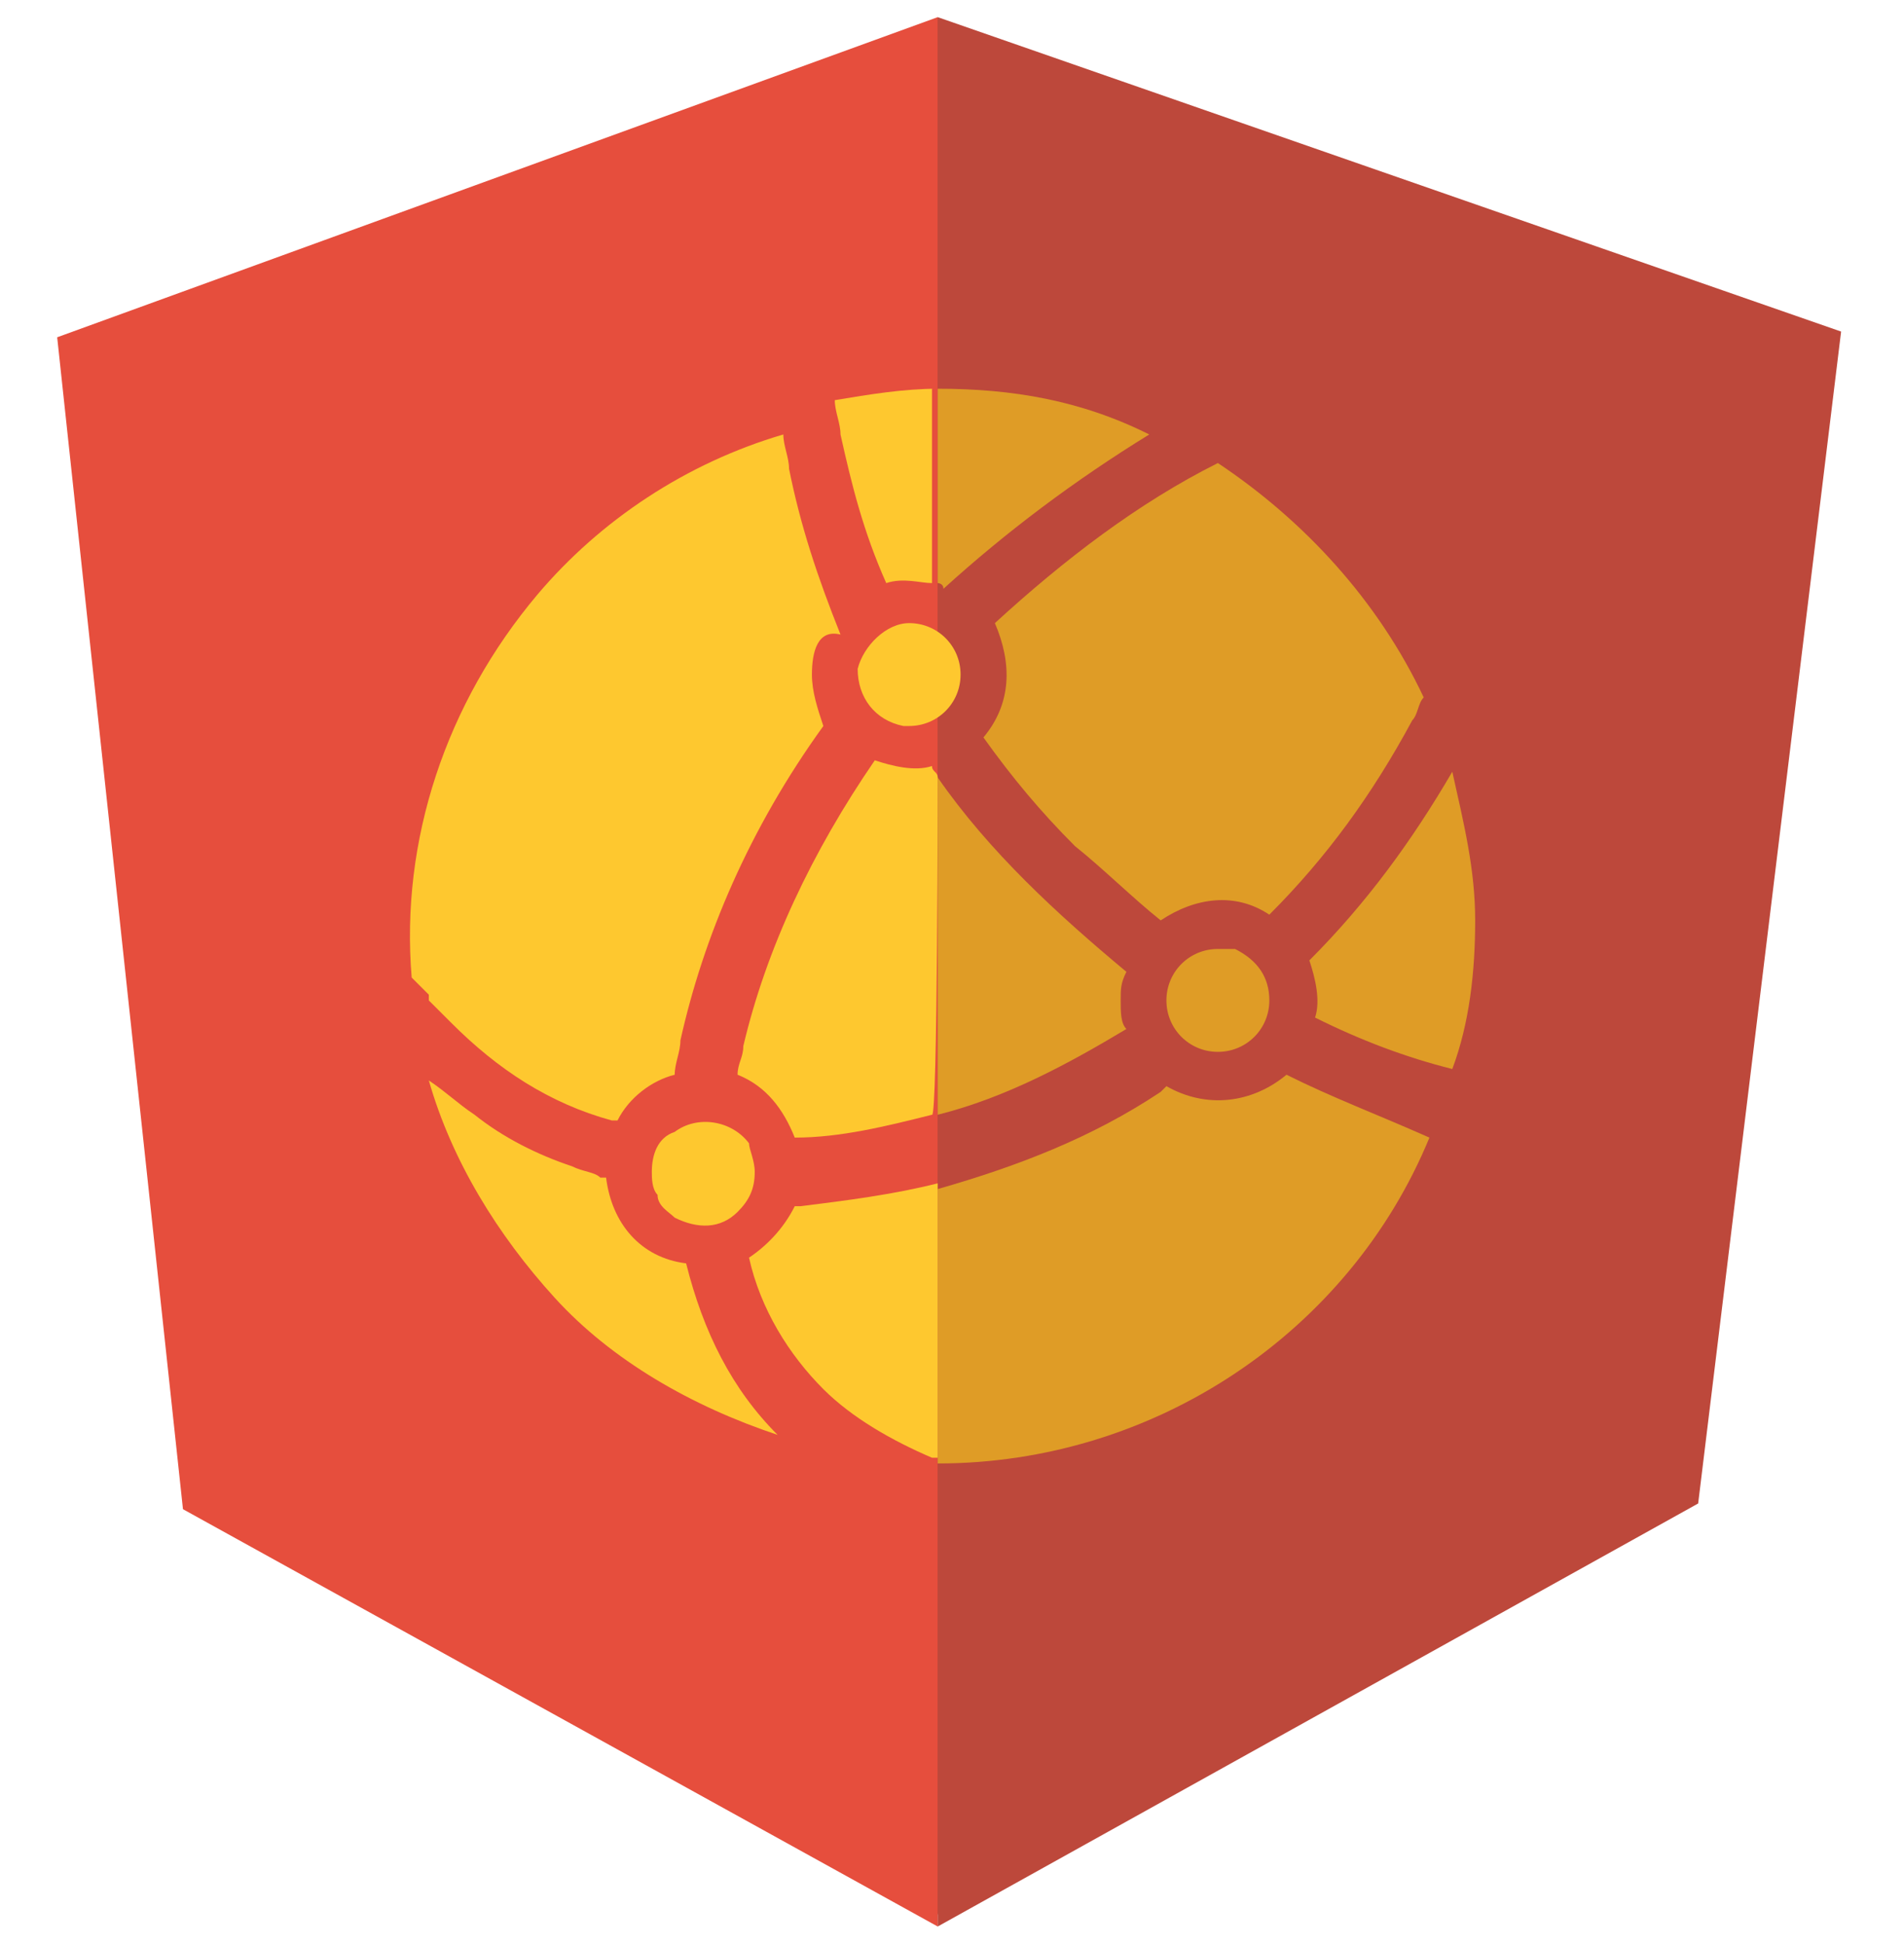 <?xml version="1.0" encoding="utf-8"?>
<!-- Generator: Adobe Illustrator 23.0.0, SVG Export Plug-In . SVG Version: 6.00 Build 0)  -->
<svg version="1.1" id="图层_1" xmlns="http://www.w3.org/2000/svg" xmlns:xlink="http://www.w3.org/1999/xlink" x="0px" y="0px"
	 viewBox="0 0 33.3 34" style="enable-background:new 0 0 33.3 34;" xml:space="preserve">
<style type="text/css">
	.st0{fill:#BD483B;}
	.st1{fill:#E64E3D;}
	.st2{fill:#FEC82F;}
	.st3{fill:#DF9C26;}
</style>
<path class="st0" d="M16.4,0.3l-3.1,11v11.1l3.1,11.1l3.2-11.1V11.4L16.4,0.3z"/>
<path class="st1" d="M16.4,0.3L1,5.9l2.2,20.5l13.2,7.3"/>
<path class="st0" d="M16.4,33.7l13.3-7.4l2.5-20.5L16.4,0.3"/>
<path class="st2" d="M13.6,25.1c-1.5-0.5-2.9-1.3-3.9-2.4l0,0c-1-1.1-1.8-2.4-2.2-3.8c0.3,0.2,0.5,0.4,0.8,0.6c0,0,0,0,0,0
	c0,0,0,0,0,0c0.5,0.4,1.1,0.7,1.7,0.9c0.2,0.1,0.4,0.1,0.5,0.2c0,0,0,0,0,0c0,0,0.1,0,0.1,0c0.1,0.8,0.6,1.4,1.4,1.5
	C12.3,23.3,12.8,24.3,13.6,25.1z M14.2,11.8c0,0.3,0.1,0.6,0.2,0.9c-1.3,1.8-2.1,3.7-2.5,5.5c0,0.2-0.1,0.4-0.1,0.6
	c-0.4,0.1-0.8,0.4-1,0.8c0,0,0,0,0,0c0,0,0,0-0.1,0c-1.1-0.3-2-0.9-2.8-1.7c-0.1-0.1-0.2-0.2-0.3-0.3l0,0l-0.1-0.1l0-0.1
	c0,0,0,0,0,0c0,0,0,0,0,0c0,0,0,0-0.1-0.1c0,0,0,0,0,0l0,0c0,0,0,0,0,0c-0.1-0.1-0.1-0.1-0.2-0.2c0,0,0,0,0,0c0,0,0,0,0,0
	c-0.2-2.4,0.6-4.8,2.2-6.7c1.1-1.3,2.6-2.3,4.3-2.8c0,0.2,0.1,0.4,0.1,0.6c0.2,1,0.5,1.9,0.9,2.9C14.3,11,14.2,11.4,14.2,11.8z
	 M13.2,20.5c0,0.3-0.1,0.5-0.3,0.7c-0.3,0.3-0.7,0.3-1.1,0.1c-0.1-0.1-0.3-0.2-0.3-0.4c-0.1-0.1-0.1-0.3-0.1-0.4
	c0-0.3,0.1-0.6,0.4-0.7c0.4-0.3,1-0.2,1.3,0.2c0,0,0,0,0,0C13.1,20.1,13.2,20.3,13.2,20.5z M16.8,11.8c0,0.5-0.4,0.9-0.9,0.9
	c0,0,0,0,0,0c0,0-0.1,0-0.1,0c0,0,0,0,0,0c-0.5-0.1-0.8-0.5-0.8-1c0.1-0.4,0.5-0.8,0.9-0.8h0C16.4,10.9,16.8,11.3,16.8,11.8z"/>
<path class="st3" d="M25.8,16.1c0,0.9-0.1,1.8-0.4,2.6c-0.8-0.2-1.6-0.5-2.4-0.9c0.1-0.3,0-0.7-0.1-1c1-1,1.8-2.1,2.5-3.3
	C25.6,14.4,25.8,15.2,25.8,16.1z M24.9,12.2c-0.1,0.1-0.1,0.3-0.2,0.4C24,13.9,23.2,15,22.2,16c-0.6-0.4-1.3-0.3-1.9,0.1
	c-0.5-0.4-1-0.9-1.5-1.3c-0.6-0.6-1.1-1.2-1.6-1.9c0.5-0.6,0.5-1.3,0.2-2c1.2-1.1,2.5-2.1,3.9-2.8C22.8,9.1,24.1,10.5,24.9,12.2z
	 M22.2,17.5c0,0.5-0.4,0.9-0.9,0.9c-0.5,0-0.9-0.4-0.9-0.9l0,0c0,0,0,0,0,0c0,0,0,0,0,0l0,0c0-0.5,0.4-0.9,0.9-0.9
	c0.1,0,0.2,0,0.3,0C22,16.8,22.2,17.1,22.2,17.5z M22.5,18.8c-0.6,0.5-1.4,0.6-2.1,0.2c0,0-0.1,0.1-0.1,0.1
	c-1.2,0.8-2.5,1.3-3.9,1.7v4.8c3.8,0,7.2-2.3,8.6-5.7C24.1,19.5,23.3,19.2,22.5,18.8z"/>
<path class="st2" d="M16.4,20.7c-0.8,0.2-1.6,0.3-2.4,0.4l-0.1,0c-0.2,0.4-0.5,0.7-0.8,0.9c0.2,0.9,0.7,1.7,1.3,2.3
	c0.5,0.5,1.2,0.9,1.9,1.2l0.1,0C16.4,25.5,16.4,20.7,16.4,20.7z"/>
<path class="st3" d="M19.6,17.5c0-0.2,0-0.3,0.1-0.5c-1.2-1-2.4-2.1-3.3-3.4v5.9c1.2-0.3,2.3-0.9,3.3-1.5
	C19.6,17.9,19.6,17.7,19.6,17.5z"/>
<path class="st2" d="M16.4,13.6c0-0.1-0.1-0.1-0.1-0.2c-0.3,0.1-0.7,0-1-0.1c-1.1,1.6-1.9,3.3-2.3,5c0,0.2-0.1,0.3-0.1,0.5
	c0.5,0.2,0.8,0.6,1,1.1c0,0,0,0,0,0c0.8,0,1.6-0.2,2.4-0.4C16.4,19.6,16.4,13.6,16.4,13.6z"/>
<path class="st3" d="M16.4,6.8v3.4c0,0,0.1,0,0.1,0.1c1.1-1,2.3-1.9,3.6-2.7C18.9,7,17.7,6.8,16.4,6.8z"/>
<path class="st2" d="M16.4,6.8c-0.6,0-1.2,0.1-1.8,0.2c0,0.2,0.1,0.4,0.1,0.6c0.2,0.9,0.4,1.7,0.8,2.6c0.3-0.1,0.6,0,0.8,0V6.8z"/>
</svg>
